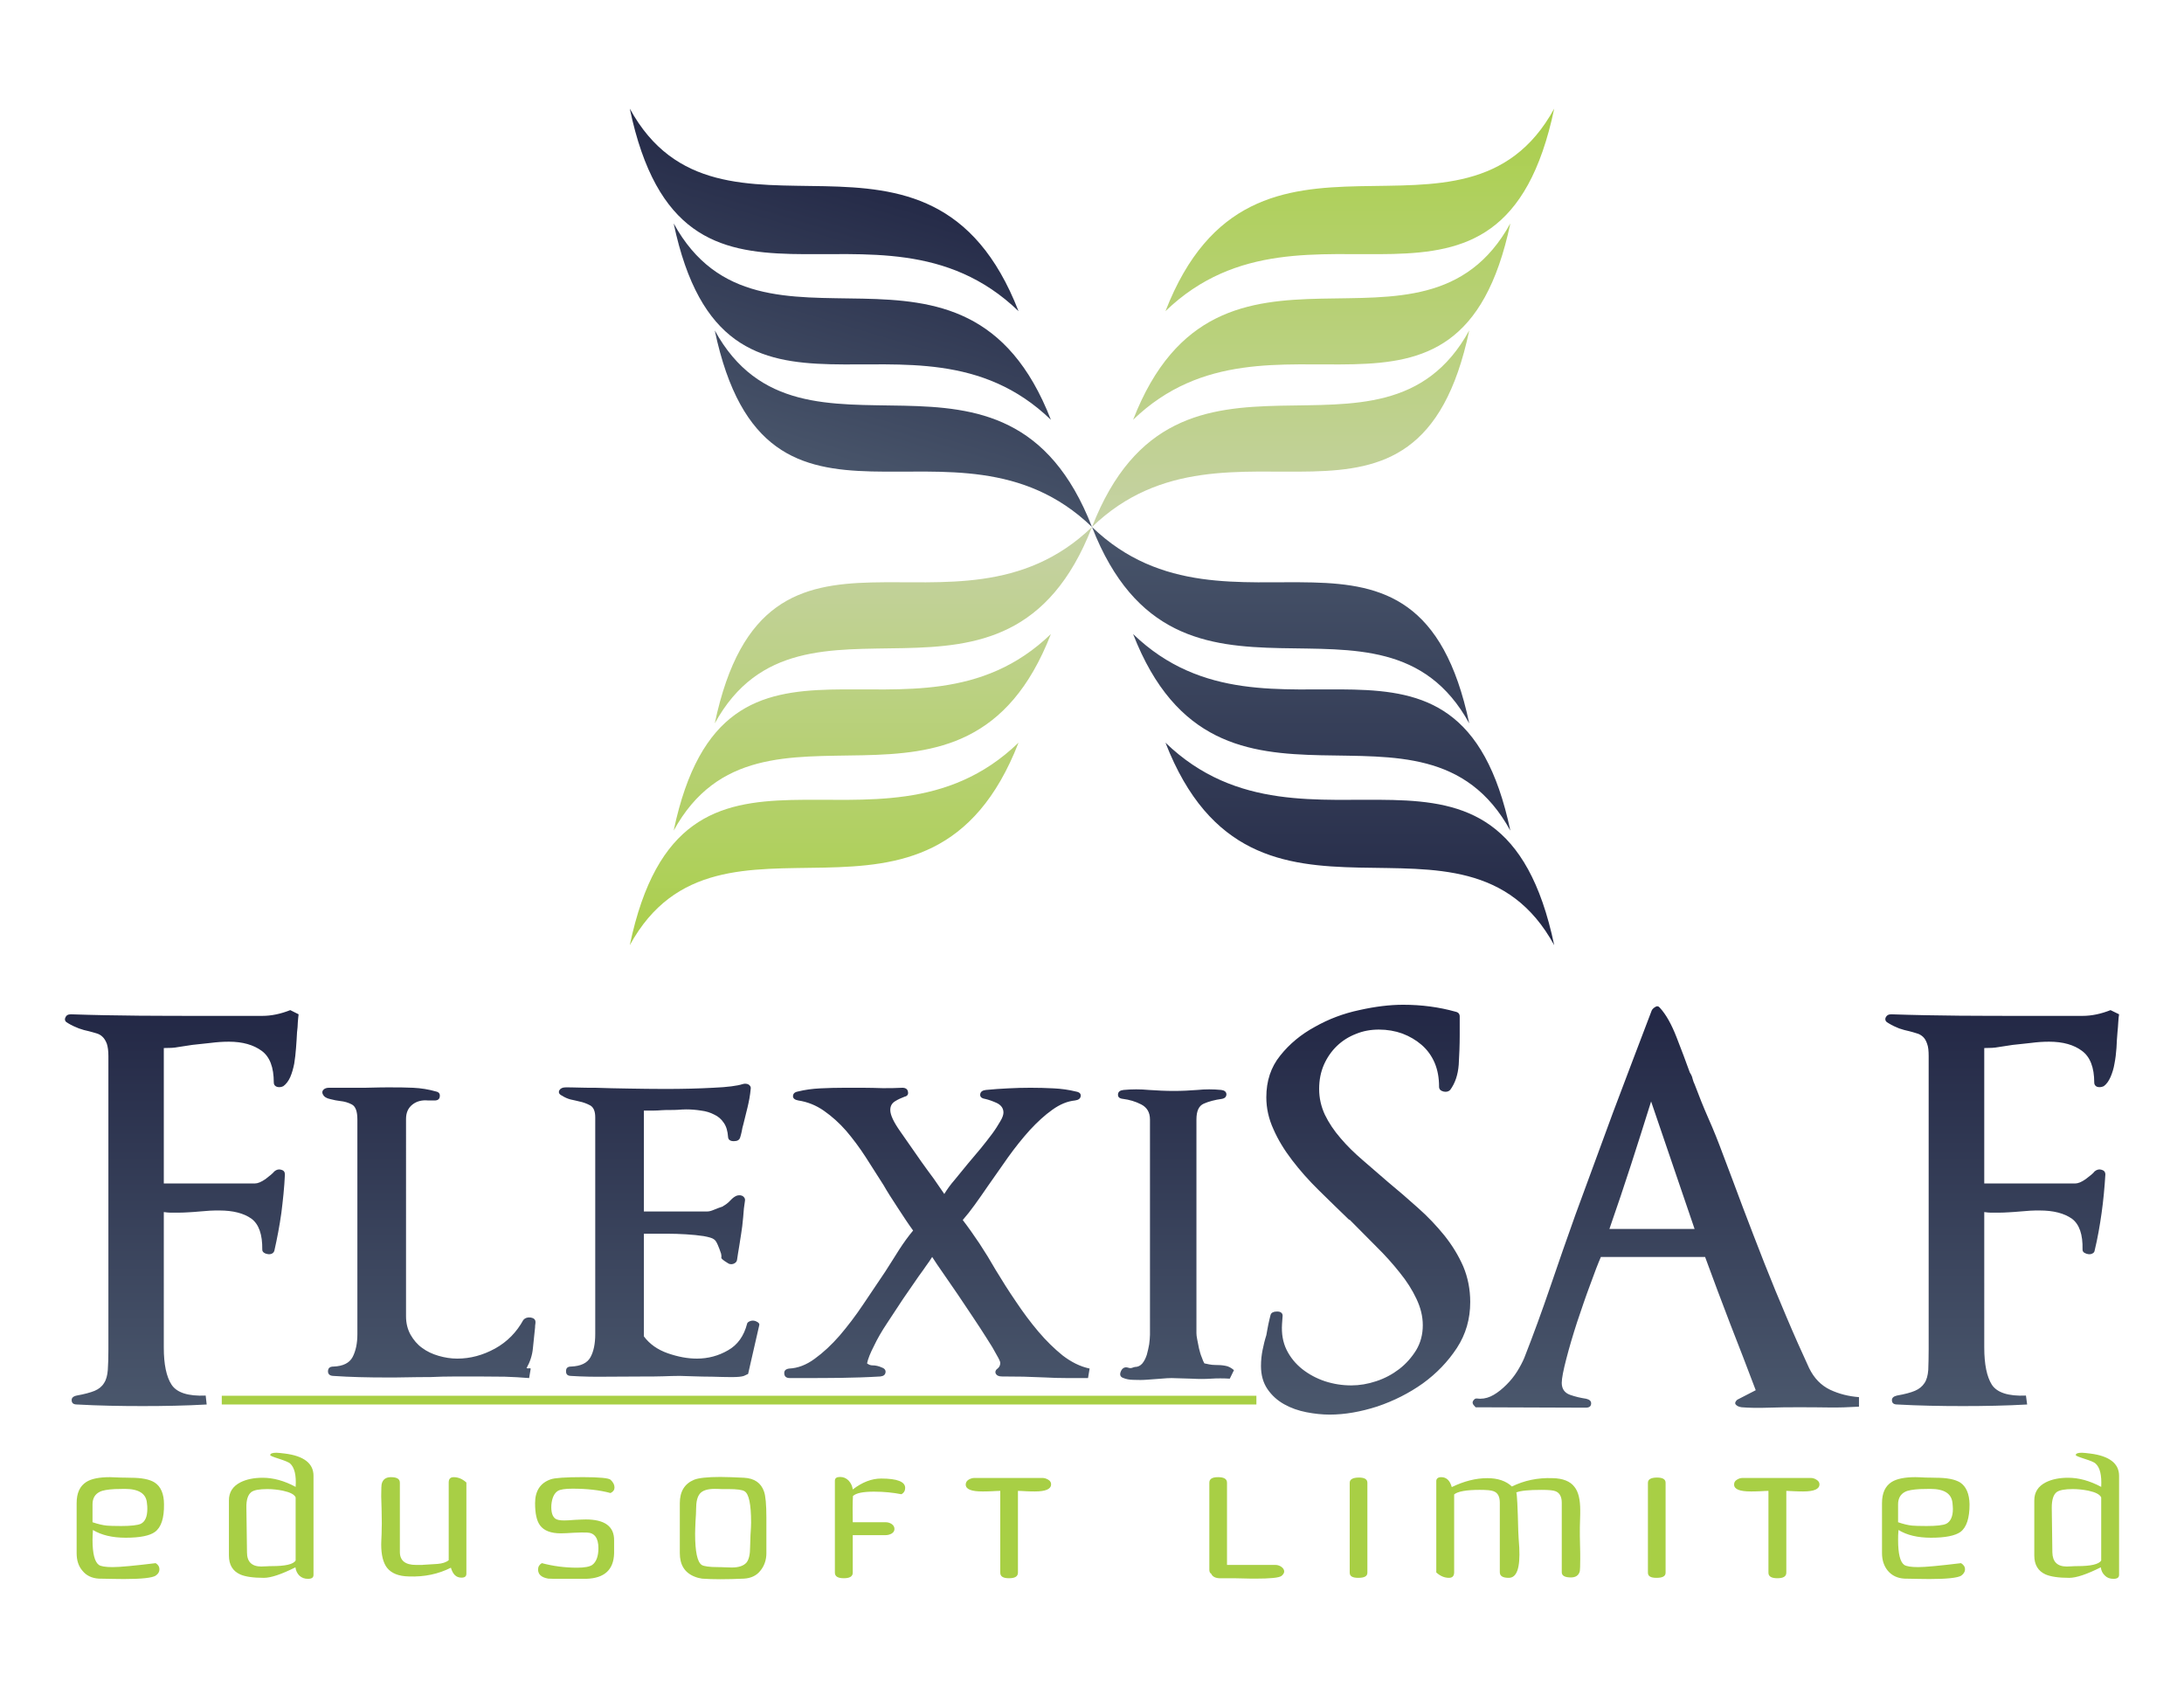 <?xml version="1.0" encoding="utf-8"?>
<!-- Generator: Adobe Illustrator 16.0.0, SVG Export Plug-In . SVG Version: 6.00 Build 0)  -->
<!DOCTYPE svg PUBLIC "-//W3C//DTD SVG 1.1//EN" "http://www.w3.org/Graphics/SVG/1.1/DTD/svg11.dtd">
<svg version="1.1" id="Layer_1" xmlns="http://www.w3.org/2000/svg" xmlns:xlink="http://www.w3.org/1999/xlink" x="0px" y="0px"
	 width="792px" height="612px" viewBox="0 0 792 612" enable-background="new 0 0 792 612" xml:space="preserve">
<g id="Layer_x0020_1">
	<g id="_708696560">
		
			<linearGradient id="SVGID_1_" gradientUnits="userSpaceOnUse" x1="5319.171" y1="5046.095" x2="5319.171" y2="7110.102" gradientTransform="matrix(0.072 0 0 0.072 13.024 1.001)">
			<stop  offset="0" style="stop-color:#222745"/>
			<stop  offset="1" style="stop-color:#4B586D"/>
		</linearGradient>
		<path fill="url(#SVGID_1_)" d="M533.16,472.104c0-4.606-0.864-8.928-2.521-12.888c-1.728-3.96-4.03-7.704-6.84-11.23
			c-2.808-3.456-5.976-6.842-9.576-10.01c-3.6-3.238-7.199-6.336-10.942-9.432c-3.098-2.664-6.12-5.328-9.072-7.848
			c-3.024-2.593-5.688-5.186-8.063-7.992c-2.377-2.736-4.248-5.544-5.688-8.496c-1.368-2.952-2.088-6.048-2.088-9.36
			c0-3.238,0.576-6.119,1.728-8.782c1.152-2.594,2.736-4.896,4.682-6.77c2.016-1.944,4.318-3.384,6.911-4.392
			c2.593-1.08,5.399-1.584,8.353-1.584c3.024,0,5.904,0.504,8.496,1.438c2.664,1.008,4.968,2.376,6.983,4.104
			c2.089,1.8,3.673,4.031,4.752,6.552c1.08,2.592,1.584,5.4,1.584,8.64c0,0.864,0.505,1.44,1.585,1.729
			c1.008,0.216,1.8,0.072,2.446-0.576c1.801-2.448,2.81-5.472,3.098-9.144c0.216-3.602,0.358-7.2,0.358-10.584v-6.912
			c0-0.938-0.504-1.514-1.512-1.729c-5.904-1.656-12.24-2.52-19.008-2.52c-4.824,0-10.152,0.646-15.912,1.942
			c-5.76,1.226-11.088,3.24-16.056,6.049c-5.04,2.735-9.218,6.191-12.602,10.439c-3.384,4.176-5.04,9.216-5.04,15.12
			c0,3.96,0.864,7.848,2.592,11.592c1.656,3.816,3.96,7.562,6.77,11.232c2.808,3.672,6.048,7.344,9.72,10.942
			c3.602,3.528,7.272,7.128,11.018,10.729v-0.216c3.312,3.312,6.552,6.624,9.72,9.792c3.239,3.168,6.048,6.336,8.566,9.504
			c2.521,3.096,4.536,6.264,6.05,9.504c1.512,3.168,2.304,6.336,2.304,9.576c0,3.312-0.792,6.336-2.376,9
			c-1.656,2.664-3.672,4.968-6.192,6.912c-2.447,1.87-5.256,3.384-8.352,4.392c-3.024,1.008-6.048,1.512-9,1.512
			c-3.313,0-6.48-0.504-9.576-1.512c-3.024-1.008-5.832-2.521-8.208-4.392c-2.448-1.944-4.32-4.248-5.688-6.984
			c-1.367-2.808-1.872-5.904-1.655-9.36l0.216-3.022c0-0.504-0.216-0.938-0.576-1.152c-0.359-0.288-0.863-0.36-1.512-0.36
			c-0.504,0-1.008,0.072-1.44,0.288c-0.432,0.146-0.72,0.504-0.862,1.01c-0.288,1.008-0.505,2.158-0.793,3.384
			c-0.217,1.224-0.504,2.52-0.721,3.888c-0.575,1.8-1.008,3.601-1.367,5.4s-0.576,3.672-0.576,5.76c0,3.312,0.793,6.12,2.377,8.424
			s3.6,4.104,6.048,5.472c2.448,1.368,5.111,2.306,8.063,2.882c2.952,0.574,5.761,0.862,8.425,0.862
			c5.473,0,11.231-1.008,17.279-2.952c5.978-2.016,11.521-4.822,16.488-8.352c4.968-3.6,9.072-7.848,12.384-12.888
			C531.576,483.768,533.16,478.224,533.16,472.104z M108.288,367.776l-3.024-1.514c-3.456,1.368-6.84,2.088-10.152,2.088h-20.16
			c-8.28,0-16.488,0-24.624-0.07c-8.136-0.072-16.344-0.216-24.624-0.504c-1.08,0-1.728,0.432-2.016,1.224
			c-0.36,0.864,0,1.512,1.008,2.016c1.296,0.792,2.592,1.368,3.888,1.872c1.224,0.434,2.448,0.792,3.6,1.01
			c1.008,0.286,1.944,0.504,2.808,0.79c0.792,0.218,1.584,0.648,2.16,1.226c0.648,0.576,1.152,1.438,1.584,2.52
			c0.36,1.08,0.576,2.594,0.576,4.466v106.271c0,3.024-0.072,5.544-0.216,7.56c-0.144,1.944-0.576,3.602-1.368,4.754
			c-0.72,1.224-1.872,2.158-3.384,2.808c-1.584,0.646-3.744,1.224-6.552,1.728c-1.296,0.288-1.872,0.864-1.8,1.802
			c0.072,1.008,0.72,1.438,2.016,1.438c7.776,0.433,15.696,0.576,23.76,0.576c7.776,0,15.552-0.145,23.184-0.576l-0.36-3.24
			c-6.408,0.288-10.512-1.08-12.384-3.96s-2.808-7.344-2.808-13.464V439.49c1.08,0.144,1.872,0.216,2.52,0.216
			c0.792,0,1.656,0,2.664,0c1.44,0,2.736-0.072,3.96-0.146c1.224-0.07,2.52-0.144,3.888-0.287c1.296-0.071,2.52-0.217,3.672-0.287
			c1.152-0.072,2.304-0.072,3.456-0.072c4.968,0,8.856,1.008,11.592,2.952c2.736,2.016,4.032,5.76,3.96,11.23
			c0,0.504,0.216,0.864,0.648,1.152c0.432,0.288,0.936,0.432,1.44,0.504c0.504,0.072,1.008,0,1.44-0.216
			c0.432-0.216,0.72-0.576,0.864-1.08c1.008-4.464,1.872-9,2.52-13.608c0.576-4.606,1.08-9.216,1.296-13.968
			c0-0.936-0.432-1.512-1.296-1.728c-0.936-0.288-1.728-0.072-2.52,0.575c-0.648,0.792-1.728,1.655-3.24,2.809
			c-1.584,1.08-2.808,1.584-3.888,1.584H59.4v-49.104c2.088,0,3.816-0.07,5.184-0.358c1.44-0.216,3.168-0.504,5.184-0.792
			c2.304-0.216,4.536-0.504,6.696-0.721c2.232-0.287,4.392-0.433,6.552-0.433c4.968,0,8.928,1.152,11.88,3.313
			c2.952,2.158,4.392,5.976,4.392,11.52c0,0.72,0.36,1.224,1.08,1.512c0.72,0.217,1.512,0.217,2.376-0.216
			c1.008-0.72,1.872-1.872,2.52-3.312c0.648-1.514,1.08-3.098,1.44-4.896c0.288-1.8,0.504-3.672,0.648-5.688
			c0.144-1.944,0.288-3.89,0.36-5.616c0.144-1.296,0.288-2.521,0.288-3.672C108.072,369.504,108.216,368.568,108.288,367.776z
			 M194.184,479.376c0-0.936-0.576-1.44-1.728-1.656c-1.152-0.144-2.016,0.146-2.664,0.864c-2.448,4.464-5.832,7.92-10.224,10.368
			c-4.464,2.448-9,3.672-13.752,3.672c-2.304,0-4.536-0.36-6.768-1.008c-2.232-0.648-4.248-1.584-5.976-2.88
			c-1.728-1.226-3.096-2.88-4.176-4.752c-1.08-1.944-1.656-4.178-1.656-6.696V405.72c0-2.304,0.792-4.032,2.376-5.256
			s3.528-1.656,5.688-1.438h2.304c1.152,0,1.8-0.506,1.872-1.44c0.144-0.936-0.288-1.584-1.296-1.8
			c-2.736-0.792-5.472-1.226-8.352-1.368c-2.88-0.145-5.76-0.145-8.568-0.145c-1.872,0-3.744,0-5.616,0.071
			c-1.872,0.072-3.744,0.072-5.688,0.072h-10.728c-0.864,0-1.584,0.288-2.016,0.792c-0.432,0.504-0.432,1.08-0.072,1.728
			c0.36,0.722,1.224,1.298,2.592,1.584c1.296,0.36,2.592,0.576,3.744,0.722c1.368,0.144,2.736,0.504,4.104,1.224
			s2.016,2.521,2.016,5.473v77.831c0,3.313-0.576,6.05-1.728,8.28c-1.152,2.16-3.456,3.313-6.912,3.456
			c-1.296,0-1.944,0.504-2.016,1.584c-0.072,1.08,0.576,1.729,1.8,1.8c6.264,0.434,12.744,0.576,19.368,0.576
			c2.592,0,5.184,0,7.92-0.072c2.664-0.07,5.256-0.07,7.848-0.07c3.024-0.146,6.048-0.217,9-0.217c3.096,0,6.12,0,9.216,0
			c2.952,0,5.904,0.071,8.928,0.071c2.952,0.072,5.976,0.288,8.856,0.504l0.576-3.456c-0.36-0.144-0.576-0.144-0.72-0.07
			c-0.144,0.07-0.432,0-0.792-0.072c1.296-2.304,2.088-4.752,2.304-7.2c0.288-2.52,0.504-5.04,0.792-7.632
			c0-0.36,0-0.72,0.072-1.008C194.184,479.88,194.184,479.592,194.184,479.376z M275.328,480.528
			c0.144-0.434-0.072-0.722-0.504-1.08c-0.432-0.288-0.936-0.504-1.44-0.576c-0.504-0.072-1.008,0-1.512,0.216
			s-0.864,0.504-0.936,0.864c-1.152,4.464-3.456,7.704-6.912,9.646c-3.456,2.018-7.272,3.024-11.304,3.024
			c-3.384,0-6.84-0.648-10.584-1.944c-3.672-1.296-6.552-3.312-8.64-6.12v-37.224h2.52c1.512,0,3.456,0,5.76,0
			c2.304,0,4.608,0.072,6.984,0.216c2.376,0.146,4.536,0.36,6.408,0.648c1.944,0.358,3.24,0.72,3.816,1.224
			c0.432,0.288,0.864,0.938,1.296,1.944c0.432,1.008,0.864,2.088,1.224,3.24c0.144,0.646,0.144,1.15,0.072,1.438
			c0,0.36,0.72,0.938,2.232,1.872c0.648,0.504,1.368,0.576,2.088,0.36c0.792-0.288,1.224-0.722,1.368-1.368
			c0.288-1.8,0.504-3.456,0.792-4.968c0.216-1.514,0.504-3.098,0.72-4.608c0.288-1.656,0.504-3.6,0.72-5.904
			c0.144-2.304,0.36-4.318,0.648-5.976c0.144-0.648-0.072-1.152-0.648-1.656c-0.576-0.432-1.368-0.504-2.232-0.288
			c-0.792,0.288-1.584,0.864-2.376,1.729c-0.864,0.936-1.8,1.656-2.808,2.16h0.216c-1.152,0.358-2.232,0.792-3.312,1.224
			c-1.008,0.432-1.8,0.647-2.448,0.647h-23.04v-36.575h3.456c1.008,0,2.088-0.072,3.096-0.146c1.008-0.07,1.944-0.07,2.88-0.07
			c1.008,0,2.016,0,2.952-0.072s1.944-0.146,2.952-0.146c1.8,0,3.6,0.146,5.4,0.434c1.8,0.216,3.384,0.72,4.752,1.438
			c1.44,0.648,2.592,1.656,3.456,2.952c0.936,1.296,1.44,3.024,1.584,5.185c0.072,1.009,0.792,1.513,2.088,1.513
			c1.296,0,2.016-0.434,2.304-1.368c0.216-0.72,0.432-1.512,0.576-2.232c0.144-0.792,0.288-1.654,0.576-2.52
			c0.504-2.016,1.008-4.104,1.512-6.12c0.504-2.088,0.936-4.32,1.152-6.696c0.144-0.646-0.144-1.15-0.72-1.584
			c-0.648-0.358-1.44-0.432-2.304-0.144c-1.8,0.576-5.328,1.08-10.584,1.296c-5.256,0.288-11.016,0.432-17.424,0.432
			c-4.464,0-8.928-0.07-13.248-0.144c-4.32-0.072-8.352-0.146-12.096-0.288c-2.304,0-4.32,0-6.192-0.072
			c-1.872-0.071-3.384-0.071-4.536-0.071s-1.872,0.359-2.304,1.079c-0.36,0.792-0.072,1.44,1.008,1.944
			c1.008,0.648,2.016,1.08,3.096,1.368c1.152,0.216,2.16,0.504,3.168,0.72c1.44,0.288,2.736,0.792,3.96,1.44
			c1.224,0.72,1.8,2.16,1.8,4.318v78.624c0,3.456-0.576,6.266-1.728,8.354s-3.456,3.24-7.056,3.384c-1.152,0-1.8,0.504-1.8,1.584
			c-0.072,1.08,0.432,1.729,1.584,1.8c4.464,0.288,9,0.36,13.608,0.288c4.608,0,9.216-0.071,13.824-0.071
			c2.016,0,4.104,0,6.12-0.071c2.088-0.072,4.104-0.146,6.12-0.146c0.936,0,2.52,0.072,4.752,0.146
			c2.232,0.071,4.608,0.144,7.056,0.144c2.52,0.072,4.824,0.146,6.984,0.146c2.232,0,3.672-0.146,4.464-0.434l1.512-0.72
			L275.328,480.528z M395.136,496.224c-3.456-0.72-6.696-2.376-9.792-4.752c-3.024-2.446-5.976-5.328-8.784-8.64
			c-2.808-3.313-5.544-6.984-8.136-10.872c-2.664-3.888-5.112-7.776-7.416-11.592c-1.8-3.168-3.744-6.336-5.832-9.504
			c-2.088-3.098-4.104-5.978-6.048-8.496c1.44-1.656,2.88-3.456,4.32-5.473c1.44-2.017,3.096-4.319,4.896-6.983
			c2.304-3.313,4.752-6.77,7.272-10.368c2.592-3.6,5.184-6.84,7.848-9.792c2.736-2.952,5.4-5.4,8.136-7.344
			c2.808-2.018,5.472-3.098,8.208-3.385c1.224-0.145,1.944-0.647,2.088-1.513c0.144-0.936-0.432-1.512-1.728-1.728
			c-2.592-0.648-5.256-1.008-8.064-1.152c-2.808-0.144-5.616-0.216-8.424-0.216c-2.664,0-5.4,0.072-8.064,0.216
			c-2.664,0.146-5.4,0.288-8.064,0.576c-1.296,0.144-1.944,0.647-2.088,1.512c-0.144,0.938,0.432,1.513,1.728,1.729
			c1.296,0.288,2.736,0.792,4.32,1.512c1.584,0.792,2.376,1.944,2.376,3.456c0,0.792-0.36,1.872-1.152,3.168
			c-0.792,1.368-1.728,2.88-2.952,4.536c-1.224,1.656-2.592,3.384-4.104,5.256c-1.584,1.872-3.096,3.672-4.608,5.472
			c-1.8,2.16-3.456,4.178-4.896,5.978c-1.512,1.728-2.736,3.456-3.744,5.11c-1.152-1.728-2.448-3.6-3.816-5.544
			c-1.44-1.872-2.88-3.96-4.464-6.12c-2.664-3.814-5.184-7.486-7.632-10.942c-2.448-3.456-3.672-6.048-3.672-7.849
			c0-1.439,0.576-2.447,1.728-3.169c1.152-0.72,2.304-1.224,3.456-1.654c1.008-0.217,1.44-0.864,1.224-1.801
			c-0.144-0.937-0.864-1.439-2.016-1.439c-2.376,0.144-4.824,0.144-7.128,0.144c-2.376-0.07-4.752-0.144-7.056-0.144H306
			c-2.808,0-5.688,0.072-8.568,0.216c-2.88,0.146-5.544,0.504-8.136,1.152c-1.152,0.216-1.728,0.792-1.728,1.728
			c0,0.722,0.648,1.296,1.944,1.514c3.312,0.504,6.408,1.728,9.288,3.742c2.88,2.018,5.544,4.394,8.064,7.272
			c2.448,2.88,4.824,6.048,7.056,9.504s4.392,6.84,6.48,10.152c1.224,2.16,2.952,4.896,5.184,8.278
			c2.16,3.313,3.96,6.05,5.544,8.208c-1.8,2.16-3.456,4.465-5.04,6.912c-1.512,2.448-3.24,5.112-5.112,8.064
			c-2.592,3.814-5.256,7.774-7.992,11.88c-2.736,4.104-5.616,7.848-8.496,11.23c-2.952,3.386-5.976,6.192-9.072,8.426
			c-3.024,2.23-6.12,3.384-9.144,3.526c-1.296,0.146-1.944,0.722-1.872,1.801c0.072,1.151,0.792,1.655,2.016,1.655h4.608
			c4.608,0,9.288,0,14.04-0.071c4.68-0.071,9.432-0.217,14.184-0.505c1.152-0.144,1.728-0.574,1.872-1.438
			c0.144-0.792-0.288-1.44-1.296-1.8c-1.08-0.504-2.232-0.792-3.456-0.792c-0.648,0-1.296-0.217-1.944-0.722
			c0.36-1.728,1.224-3.814,2.52-6.336c1.224-2.592,2.808-5.328,4.68-8.136c1.872-2.88,3.816-5.832,5.832-8.855
			c2.088-3.023,3.96-5.761,5.76-8.353c1.008-1.368,1.944-2.664,2.664-3.744c0.792-1.08,1.512-2.088,2.16-3.168
			c1.008,1.584,2.304,3.528,4.032,5.978c1.656,2.446,3.384,4.968,5.256,7.632c1.8,2.734,3.672,5.472,5.544,8.279
			c1.872,2.809,3.528,5.327,4.968,7.633c1.512,2.304,2.664,4.248,3.528,5.902c0.936,1.584,1.368,2.593,1.368,2.952
			c0,0.792-0.216,1.368-0.792,1.944c-0.864,0.576-1.152,1.296-0.864,1.943c0.36,0.721,1.08,1.079,2.232,1.079
			c2.592,0,5.184,0.072,7.776,0.072c2.592,0.072,5.256,0.216,7.92,0.288c2.592,0.145,5.112,0.216,7.704,0.216
			c2.52,0,5.184,0,7.848,0L395.136,496.224z M447.48,496.8c-1.01-0.864-2.09-1.438-3.168-1.584c-1.08-0.216-2.306-0.288-3.744-0.288
			c-0.648,0-1.297-0.07-2.088-0.216c-0.793-0.144-1.368-0.288-1.729-0.36c-0.288-0.432-0.576-1.15-0.936-2.158
			c-0.434-1.01-0.722-2.09-1.01-3.24c-0.216-1.152-0.432-2.232-0.646-3.24s-0.288-1.8-0.288-2.304v-77.474
			c0-3.096,0.864-4.968,2.664-5.76s3.96-1.368,6.552-1.728c1.152-0.216,1.656-0.792,1.656-1.729
			c-0.072-0.862-0.72-1.368-1.872-1.512c-2.952-0.288-5.832-0.288-8.641,0c-2.809,0.216-5.688,0.36-8.567,0.36
			c-2.952,0-5.977-0.146-9.072-0.36c-3.022-0.288-6.12-0.288-9.144,0c-1.296,0.144-1.944,0.648-2.018,1.584
			c-0.07,1.008,0.504,1.512,1.802,1.656c2.304,0.288,4.534,0.936,6.624,2.016c2.088,1.08,3.168,2.88,3.168,5.473v78.049
			c0,1.008-0.146,2.158-0.288,3.456c-0.218,1.224-0.504,2.52-0.864,3.814c-0.432,1.296-0.938,2.304-1.656,3.168
			c-0.72,0.792-1.584,1.226-2.592,1.226c-0.216,0-0.576,0.144-1.008,0.287c-0.504,0.217-1.008,0.145-1.656-0.071
			c-1.152-0.288-2.016,0.216-2.52,1.438c-0.506,1.226-0.146,2.018,1.008,2.376c0.863,0.36,2.088,0.648,3.744,0.648
			c1.584,0.072,3.238,0.072,4.968-0.072c1.728-0.144,3.312-0.216,4.896-0.359c1.514-0.145,2.81-0.217,3.816-0.217l7.271,0.217
			c2.447,0.145,4.752,0.145,6.983,0s4.536-0.145,6.84,0L447.48,496.8z M674.136,510.048v-3.456c-3.744-0.288-7.2-1.15-10.438-2.664
			c-3.313-1.584-5.832-4.176-7.633-7.848c-2.663-5.76-5.399-11.88-8.137-18.36c-2.734-6.407-5.472-13.031-8.136-19.8
			c-2.664-6.768-5.256-13.536-7.776-20.16c-2.446-6.624-4.896-13.031-7.198-19.15c-1.656-4.465-3.386-8.856-5.257-13.032
			c-1.873-4.248-3.527-8.424-5.041-12.456c-0.286-0.576-0.504-1.152-0.72-1.944c-0.144-0.792-0.504-1.512-1.008-2.304
			c-1.44-3.96-3.024-8.28-4.824-12.816c-1.8-4.606-3.744-8.136-5.976-10.584c-0.504-0.646-1.08-0.792-1.729-0.358
			c-0.575,0.358-1.08,0.792-1.296,1.296c-4.752,12.456-9.432,24.768-14.04,37.008c-4.536,12.313-9.071,24.624-13.606,37.008
			c-3.024,8.424-6.049,17.136-9.072,25.992c-3.024,8.855-6.192,17.568-9.504,25.992c-0.648,1.512-1.512,3.168-2.592,4.896
			c-1.08,1.729-2.376,3.313-3.816,4.752c-1.512,1.514-3.023,2.736-4.607,3.673s-3.239,1.439-4.896,1.439
			c-0.146,0-0.504,0-1.08-0.072c-0.576-0.07-0.936,0.072-1.224,0.434c-0.504,0.504-0.648,1.08-0.36,1.584
			c0.146,0.216,0.288,0.504,0.576,0.72c0.216,0.288,0.358,0.432,0.358,0.432l39.89,0.146c1.296,0,1.942-0.433,2.016-1.44
			c0.072-0.936-0.576-1.512-1.8-1.8c-1.944-0.288-3.888-0.72-5.904-1.439c-1.942-0.721-2.952-2.159-2.952-4.319
			c0-1.656,0.576-4.536,1.656-8.712c1.08-4.177,2.376-8.568,3.89-13.248c1.584-4.681,3.096-9.216,4.752-13.608
			c1.584-4.392,2.88-7.774,3.888-10.08h37.8c2.952,8.064,5.977,16.128,9.072,24.192c3.168,8.063,6.264,16.128,9.288,24.12
			L630,507.528c-0.72,0.646-0.936,1.224-0.576,1.728c0.433,0.504,1.08,0.864,2.16,1.008c2.664,0.218,5.977,0.288,9.936,0.146
			c3.961-0.146,7.346-0.146,10.152-0.146c3.816,0,7.632,0,11.304,0.072C666.72,510.408,670.392,510.264,674.136,510.048z
			 M614.52,445.608h-30.888c2.81-8.064,5.4-15.77,7.776-23.112s4.824-15.048,7.344-23.112L614.52,445.608z M768.456,367.776
			l-3.096-1.514c-3.456,1.368-6.842,2.088-10.152,2.088H735.12c-8.354,0-16.561,0-24.696-0.07
			c-8.063-0.072-16.271-0.216-24.624-0.504c-1.008,0-1.655,0.432-2.016,1.224c-0.288,0.864,0.071,1.512,1.08,2.016
			c1.296,0.792,2.52,1.368,3.814,1.872c1.296,0.434,2.521,0.792,3.672,1.01c1.01,0.286,1.944,0.504,2.736,0.79
			c0.864,0.218,1.584,0.648,2.232,1.226c0.646,0.576,1.15,1.438,1.512,2.52c0.432,1.08,0.576,2.594,0.576,4.466v106.271
			c0,3.024-0.072,5.544-0.146,7.56c-0.144,1.944-0.576,3.602-1.367,4.754c-0.793,1.224-1.943,2.158-3.456,2.808
			c-1.513,0.646-3.673,1.224-6.553,1.728c-1.224,0.288-1.872,0.864-1.8,1.802c0.072,1.008,0.72,1.438,2.016,1.438
			c7.776,0.433,15.696,0.576,23.762,0.576c7.848,0,15.552-0.145,23.256-0.576l-0.434-3.24c-6.406,0.288-10.512-1.08-12.384-3.96
			c-1.8-2.88-2.734-7.344-2.734-13.464V439.49c1.008,0.144,1.871,0.216,2.446,0.216c0.792,0,1.729,0,2.736,0
			c1.368,0,2.664-0.072,3.888-0.146c1.226-0.07,2.521-0.144,3.96-0.287c1.298-0.071,2.521-0.217,3.673-0.287
			c1.08-0.072,2.231-0.072,3.385-0.072c5.04,0,8.854,1.008,11.664,2.952c2.734,2.016,4.031,5.76,3.888,11.23
			c0,0.504,0.216,0.864,0.647,1.152c0.505,0.288,0.937,0.432,1.439,0.504c0.576,0.072,1.008,0,1.44-0.216
			c0.504-0.216,0.792-0.576,0.862-1.08c1.08-4.464,1.872-9,2.521-13.608c0.646-4.606,1.08-9.216,1.368-13.968
			c0-0.936-0.504-1.512-1.368-1.728c-0.864-0.288-1.729-0.072-2.521,0.575c-0.574,0.792-1.728,1.655-3.238,2.809
			c-1.514,1.08-2.81,1.584-3.816,1.584h-32.976v-49.104c2.016,0,3.744-0.07,5.184-0.358c1.368-0.216,3.096-0.504,5.185-0.792
			c2.305-0.216,4.535-0.504,6.695-0.721c2.16-0.287,4.32-0.433,6.48-0.433c5.04,0,9,1.152,11.88,3.313
			c2.952,2.158,4.464,5.976,4.464,11.52c0,0.72,0.36,1.224,1.008,1.512c0.72,0.217,1.513,0.217,2.448-0.216
			c1.008-0.72,1.8-1.872,2.448-3.312c0.646-1.514,1.15-3.098,1.438-4.896c0.36-1.8,0.576-3.672,0.721-5.688
			c0.071-1.944,0.217-3.89,0.359-5.616c0.146-1.296,0.216-2.521,0.288-3.672C768.24,369.504,768.313,368.568,768.456,367.776z"/>
		<polygon fill="#A8CF45" points="455.616,509.256 80.424,509.256 80.424,506.088 455.616,506.088 		"/>
		
			<linearGradient id="SVGID_2_" gradientUnits="userSpaceOnUse" x1="4374.035" y1="855.914" x2="3901.821" y2="2432.002" gradientTransform="matrix(0.072 0 0 0.072 13.024 1.001)">
			<stop  offset="0" style="stop-color:#222745"/>
			<stop  offset="1" style="stop-color:#4B586D"/>
		</linearGradient>
		<path fill="url(#SVGID_2_)" d="M228.384,39.384C261,99,337.248,30.312,369.36,112.824
			C318.096,63.36,247.68,131.472,228.384,39.384z M244.296,81c31.68,57.816,105.696-8.784,136.8,71.208
			C331.344,104.184,263.088,170.28,244.296,81z M259.2,119.808c31.68,57.816,105.624-8.784,136.8,71.28
			C346.248,143.064,277.992,209.16,259.2,119.808z"/>
		
			<linearGradient id="SVGID_3_" gradientUnits="userSpaceOnUse" x1="6483.122" y1="4772.719" x2="6483.122" y2="2488.238" gradientTransform="matrix(0.072 0 0 0.072 13.024 1.001)">
			<stop  offset="0" style="stop-color:#222745"/>
			<stop  offset="1" style="stop-color:#4B586D"/>
		</linearGradient>
		<path fill="url(#SVGID_3_)" d="M563.616,342.72C531,283.104,454.752,351.792,422.64,269.28
			C473.904,318.816,544.32,250.704,563.616,342.72z M547.704,301.176c-31.68-57.816-105.696,8.712-136.8-71.28
			C460.656,277.92,528.912,211.824,547.704,301.176z M532.8,262.296c-31.68-57.816-105.624,8.784-136.8-71.208
			C445.752,239.04,514.008,173.016,532.8,262.296z"/>
		<g>
			
				<linearGradient id="SVGID_4_" gradientUnits="userSpaceOnUse" x1="6483.121" y1="407.483" x2="6483.121" y2="2890.609" gradientTransform="matrix(0.072 0 0 0.072 13.024 1.001)">
				<stop  offset="0" style="stop-color:#A8CF45"/>
				<stop  offset="1" style="stop-color:#C9D2B0"/>
			</linearGradient>
			<path fill="url(#SVGID_4_)" d="M563.616,39.384C531,99,454.752,30.312,422.64,112.824
				C473.904,63.36,544.32,131.472,563.616,39.384z M547.704,81c-31.68,57.816-105.696-8.784-136.8,71.208
				C460.656,104.184,528.912,170.28,547.704,81z M532.8,119.808c-31.68,57.816-105.624-8.784-136.8,71.28
				C445.752,143.064,514.008,209.16,532.8,119.808z"/>
			
				<linearGradient id="SVGID_5_" gradientUnits="userSpaceOnUse" x1="4155.118" y1="4872.039" x2="4155.118" y2="2388.909" gradientTransform="matrix(0.072 0 0 0.072 13.024 1.001)">
				<stop  offset="0" style="stop-color:#A8CF45"/>
				<stop  offset="1" style="stop-color:#C9D2B0"/>
			</linearGradient>
			<path fill="url(#SVGID_5_)" d="M228.384,342.72c32.616-59.616,108.864,9.072,140.976-73.44
				C318.096,318.816,247.68,250.704,228.384,342.72z M244.296,301.176c31.68-57.816,105.696,8.712,136.8-71.28
				C331.344,277.92,263.088,211.824,244.296,301.176z M259.2,262.296c31.68-57.816,105.624,8.784,136.8-71.208
				C346.248,239.04,277.992,173.016,259.2,262.296z"/>
		</g>
		<path fill="#A8CF45" d="M33.696,554.76c-0.072,1.44-0.144,2.664-0.144,3.602c0,4.968,0.792,7.99,2.304,9.07
			c0.72,0.504,2.376,0.792,4.968,0.792c2.736,0,7.92-0.504,15.624-1.438c0.936,0.576,1.368,1.296,1.368,2.23
			c0,0.938-0.432,1.656-1.368,2.306c-1.224,0.792-5.04,1.224-11.52,1.224c-2.016,0-5.04-0.072-9.072-0.144
			c-2.52-0.146-4.536-1.08-5.976-2.882c-1.44-1.654-2.088-3.814-2.088-6.336V545.04c0-3.672,1.152-6.192,3.528-7.704
			c1.8-1.152,4.68-1.728,8.568-1.728c0.792,0,2.088,0.07,3.744,0.144c1.656,0,2.952,0.072,3.744,0.072
			c4.032,0,6.912,0.576,8.712,1.728c2.232,1.44,3.384,4.104,3.384,7.92c0.072,4.97-1.008,8.354-3.312,10.009
			c-1.872,1.367-5.4,2.089-10.584,2.089C40.752,557.568,36.792,556.632,33.696,554.76z M33.552,551.952
			c1.944,0.646,3.672,1.08,5.184,1.224c0.792,0.072,2.52,0.146,5.184,0.146c3.6,0,5.976-0.288,7.128-0.792
			c1.584-0.792,2.376-2.594,2.376-5.4c0-0.576,0-1.296-0.144-2.16c-0.288-3.456-3.024-5.111-8.064-5.111c-0.072,0-1.296,0-3.6,0.071
			c-2.52,0.146-4.392,0.434-5.472,1.009c-1.728,0.863-2.592,2.376-2.592,4.535V551.952z M107.208,539.136
			c0.288-4.248-0.432-7.056-2.016-8.496c-0.504-0.432-1.872-1.008-4.104-1.728c-2.088-0.648-3.096-1.08-3.096-1.296
			c0-0.576,0.792-0.864,2.232-0.864c0.72,0,1.728,0.145,3.024,0.288c6.984,0.864,10.44,3.6,10.44,8.063v35.93
			c0,1.008-0.648,1.438-2.016,1.438c-1.224,0-2.232-0.358-3.096-1.15c-0.792-0.792-1.296-1.802-1.44-3.024
			c-5.04,2.521-8.856,3.816-11.448,3.816c-3.888,0-6.768-0.434-8.568-1.226c-2.736-1.224-4.104-3.526-4.104-6.84v-20.016
			c0-2.952,1.368-5.112,4.176-6.553c2.16-1.079,4.824-1.655,8.064-1.655C99.072,535.824,103.104,536.904,107.208,539.136z
			 M107.208,542.952c-0.432-1.08-2.016-1.872-4.68-2.448c-1.8-0.359-3.672-0.576-5.544-0.576c-2.952,0-4.896,0.36-5.832,1.08
			c-1.224,0.938-1.872,2.81-1.8,5.688l0.216,16.2c0,3.384,1.728,5.11,5.184,5.11c0.36,0,1.008-0.071,1.872-0.071
			c0.864-0.071,1.44-0.071,1.872-0.071c4.968,0,7.848-0.648,8.712-2.018V542.952z M163.512,568.44
			c-4.536,2.304-9.648,3.384-15.264,3.168c-3.744-0.072-6.336-1.152-7.92-3.168c-1.368-1.802-2.088-4.608-2.088-8.426
			c0-0.862,0.072-2.088,0.144-3.814c0-1.656,0.072-2.952,0.072-3.744c0-1.152-0.072-2.808-0.072-4.968
			c-0.072-2.232-0.144-3.89-0.144-4.97c0-2.592,0.072-4.176,0.216-4.606c0.432-1.512,1.512-2.304,3.312-2.304
			c2.16,0,3.24,0.646,3.24,2.016v25.128c0,3.096,1.944,4.68,5.832,4.68h1.584c0.144,0,0.432,0,0.72,0
			c0.36-0.07,0.648-0.07,0.792-0.07c1.296-0.072,2.88-0.146,4.68-0.288c1.8-0.146,3.168-0.576,4.104-1.368v-28.152
			c0-1.296,0.576-1.942,1.8-1.942c1.656,0,3.168,0.646,4.608,1.942V570.6c0,1.01-0.576,1.44-1.8,1.44
			C165.456,572.04,164.232,570.888,163.512,568.44z M221.4,541.368c-3.96-1.08-8.568-1.584-13.824-1.584
			c-2.664,0-4.392,0.288-5.256,0.792c-1.368,0.864-2.16,2.592-2.376,5.111c-0.144,2.521,0.36,4.177,1.44,4.969
			c0.576,0.432,1.656,0.646,3.24,0.646c0.864,0,2.16-0.07,3.888-0.216c1.728-0.072,3.024-0.144,3.888-0.144
			c6.912,0,10.368,2.52,10.296,7.632v4.606c-0.144,5.978-3.456,9.072-10.08,9.288c-1.512,0-4.248,0-8.136,0
			c-3.24,0-5.112,0-5.688-0.07c-2.448-0.434-3.672-1.514-3.672-3.313c0-1.008,0.504-1.8,1.368-2.304
			c4.032,1.08,8.28,1.656,12.816,1.656c2.736,0,4.536-0.36,5.472-1.01c1.44-1.08,2.232-3.096,2.232-6.048
			c0-3.744-1.44-5.616-4.176-5.688c-1.152-0.072-2.736,0-4.68,0.07c-2.232,0.146-3.816,0.218-4.752,0.218
			c-3.6,0-6.12-0.938-7.56-2.882c-1.224-1.654-1.8-4.318-1.8-8.063c0-4.392,1.872-7.344,5.688-8.64
			c1.368-0.505,5.256-0.792,11.664-0.792c6.048,0,9.36,0.358,10.008,0.936c1.008,0.938,1.44,1.872,1.44,2.808
			C222.84,540.216,222.408,540.864,221.4,541.368z M277.92,563.184c0,2.521-0.792,4.682-2.232,6.408
			c-1.368,1.729-3.384,2.664-5.904,2.81c-6.264,0.287-11.376,0.287-15.192,0c-0.936-0.146-1.872-0.36-2.88-0.792
			c-3.456-1.44-5.184-4.248-5.184-8.426V545.04c0-4.248,1.728-7.056,5.184-8.496c1.584-0.646,4.824-1.008,9.504-1.008
			c2.592,0,5.472,0.144,8.64,0.288c3.744,0.216,6.12,1.872,7.2,4.968c0.576,1.584,0.864,4.752,0.864,9.576v6.408
			c0-0.146,0,1.15,0,3.96C277.92,560.736,277.92,561.528,277.92,563.184z M272.016,560.952c0-0.938,0.072-2.448,0.144-4.394
			c0.144-2.016,0.216-3.526,0.216-4.464c0-6.624-0.792-10.438-2.376-11.376c-0.72-0.504-2.736-0.792-5.904-0.792
			c-0.576,0-1.368,0-2.448,0c-1.152-0.071-1.944-0.071-2.52-0.071c-2.52,0-4.32,0.575-5.256,1.655
			c-1.008,1.152-1.44,3.024-1.44,5.688c0,1.008-0.072,2.448-0.216,4.464c-0.072,1.944-0.144,3.456-0.144,4.464
			c0,6.48,0.792,10.224,2.376,11.304c0.792,0.505,2.808,0.792,5.904,0.792c0.576,0,1.44,0,2.52,0.072c1.08,0,1.944,0.072,2.52,0.072
			c2.592,0,4.32-0.648,5.328-1.8C271.584,565.488,272.016,563.616,272.016,560.952z M309.312,542.448
			c-0.144,2.592-0.144,5.76-0.072,9.504h11.952c0.792,0,1.512,0.216,2.16,0.646c0.72,0.505,1.008,1.08,1.008,1.802
			c0,0.646-0.288,1.224-1.008,1.654c-0.648,0.36-1.368,0.576-2.16,0.576H309.24v13.608c0,1.368-1.08,2.016-3.24,2.016
			s-3.24-0.646-3.24-2.016v-33.336c0-0.938,0.648-1.368,1.872-1.368c1.224,0,2.232,0.432,3.096,1.296
			c0.864,0.936,1.368,2.016,1.512,3.24c3.456-2.664,6.912-3.96,10.296-3.96c5.832,0,8.712,1.15,8.712,3.384
			c0,1.008-0.432,1.8-1.368,2.304c-2.952-0.576-6.264-0.936-9.936-0.936C312.984,540.864,310.464,541.368,309.312,542.448z
			 M369.144,540.576v29.664c0,1.368-1.08,2.016-3.24,2.016c-2.16,0-3.168-0.646-3.168-2.016v-29.664c-0.72,0-1.8,0.072-3.24,0.144
			c-1.368,0.072-2.448,0.072-3.168,0.072c-4.104,0-6.12-0.792-6.12-2.521c0-0.721,0.36-1.297,1.008-1.729
			c0.72-0.432,1.44-0.646,2.16-0.646h24.696c0.648,0,1.368,0.216,2.088,0.646c0.72,0.432,1.008,1.008,1.008,1.656
			c0,1.728-1.944,2.592-5.904,2.592c-0.72,0-1.728,0-3.096-0.072C370.872,540.648,369.864,540.576,369.144,540.576z M439.2,570.6
			c-0.434-0.216-0.648-0.72-0.648-1.438v-31.536c0-1.368,1.008-2.016,3.168-2.016s3.24,0.646,3.24,2.016v29.808h17.568
			c0.72,0,1.438,0.218,2.088,0.648c0.72,0.504,1.08,1.08,1.08,1.728c0,0.576-0.36,1.08-0.938,1.584
			c-0.936,0.722-4.176,1.01-9.646,1.01c0,0-2.521,0-7.776-0.146h-5.184C440.712,572.184,439.704,571.68,439.2,570.6z
			 M492.552,572.112c-2.088,0-3.096-0.576-3.096-1.872v-32.616c0-1.224,1.152-1.872,3.384-1.872c2.018,0,3.024,0.648,3.024,1.872
			v32.616C495.864,571.536,494.784,572.112,492.552,572.112z M549.864,541.152c0.288,0.72,0.504,5.398,0.72,14.11
			c0.072,1.296,0.145,3.313,0.36,5.904c0.358,7.344-0.864,10.944-3.816,10.944c-2.16,0-3.24-0.648-3.24-2.018v-25.199
			c0-2.231-0.72-3.601-2.23-4.177c-0.864-0.358-2.521-0.504-5.112-0.504c-4.824,0-7.92,0.576-9.216,1.656v28.224
			c0,1.368-0.648,2.018-1.872,2.018c-1.656,0-3.168-0.648-4.608-1.944v-33.12c0-0.936,0.648-1.438,1.802-1.438
			c1.871,0,3.168,1.224,3.814,3.6c4.464-2.16,8.712-3.24,12.889-3.24c3.815,0,6.769,1.008,8.929,3.024
			c4.392-2.16,9.358-3.24,14.76-3.024c3.744,0.072,6.408,1.152,7.92,3.168c1.44,1.8,2.088,4.608,2.088,8.496
			c0,0.792,0,2.088-0.071,3.744c-0.071,1.728-0.071,2.952-0.071,3.816c0,1.008,0,2.663,0.071,4.968
			c0.071,2.16,0.071,3.814,0.071,5.04c0,2.592-0.071,4.104-0.144,4.464c-0.36,1.512-1.44,2.304-3.24,2.304
			c-2.232,0-3.313-0.646-3.313-1.872v-25.199c0-2.231-0.791-3.601-2.231-4.177c-0.864-0.358-2.521-0.504-5.112-0.504
			C554.472,540.216,551.376,540.504,549.864,541.152z M600.696,572.112c-2.088,0-3.098-0.576-3.098-1.872v-32.616
			c0-1.224,1.152-1.872,3.313-1.872c2.088,0,3.096,0.648,3.096,1.872v32.616C604.008,571.536,602.928,572.112,600.696,572.112z
			 M647.784,540.576v29.664c0,1.368-1.08,2.016-3.24,2.016s-3.24-0.646-3.24-2.016v-29.664c-0.72,0-1.728,0.072-3.168,0.144
			c-1.438,0.072-2.52,0.072-3.168,0.072c-4.104,0-6.12-0.792-6.12-2.521c0-0.721,0.288-1.297,1.008-1.729
			c0.648-0.432,1.368-0.646,2.09-0.646h24.694c0.722,0,1.44,0.216,2.089,0.646c0.721,0.432,1.079,1.008,1.079,1.656
			c0,1.728-1.942,2.592-5.902,2.592c-0.722,0-1.729,0-3.098-0.072C649.44,540.648,648.432,540.576,647.784,540.576z M688.464,554.76
			c-0.144,1.44-0.144,2.664-0.144,3.602c0,4.968,0.72,7.99,2.23,9.07c0.792,0.504,2.448,0.792,5.04,0.792
			c2.664,0,7.849-0.504,15.553-1.438c0.937,0.576,1.439,1.296,1.439,2.23c0,0.938-0.504,1.656-1.368,2.306
			c-1.296,0.792-5.111,1.224-11.52,1.224c-2.018,0-5.04-0.072-9.072-0.144c-2.521-0.146-4.536-1.08-6.048-2.882
			c-1.368-1.654-2.088-3.814-2.088-6.336V545.04c0-3.672,1.15-6.192,3.526-7.704c1.872-1.152,4.752-1.728,8.568-1.728
			c0.864,0,2.088,0.07,3.744,0.144c1.728,0,2.952,0.072,3.744,0.072c4.03,0,6.912,0.576,8.783,1.728
			c2.159,1.44,3.313,4.104,3.385,7.92c0,4.97-1.08,8.354-3.313,10.009c-1.942,1.367-5.472,2.089-10.655,2.089
			C695.448,557.568,691.488,556.632,688.464,554.76z M688.32,551.952c1.872,0.646,3.6,1.08,5.11,1.224
			c0.792,0.072,2.521,0.146,5.186,0.146c3.672,0,6.048-0.288,7.128-0.792c1.584-0.792,2.448-2.594,2.448-5.4
			c0-0.576-0.072-1.296-0.146-2.16c-0.359-3.456-3.022-5.111-8.136-5.111c-0.072,0-1.226,0-3.601,0.071
			c-2.521,0.146-4.393,0.434-5.473,1.009c-1.656,0.863-2.52,2.376-2.52,4.535v6.479H688.32z M761.976,539.136
			c0.218-4.248-0.432-7.056-2.088-8.496c-0.432-0.432-1.8-1.008-4.104-1.728c-2.018-0.648-3.024-1.08-3.024-1.296
			c0-0.576,0.722-0.864,2.232-0.864c0.646,0,1.656,0.145,2.952,0.288c6.982,0.864,10.512,3.6,10.512,8.063v35.93
			c0,1.008-0.72,1.438-2.017,1.438c-1.295,0-2.305-0.358-3.097-1.15c-0.862-0.792-1.368-1.802-1.512-3.024
			c-5.04,2.521-8.856,3.816-11.448,3.816c-3.888,0-6.695-0.434-8.566-1.226c-2.736-1.224-4.104-3.526-4.104-6.84v-20.016
			c0-2.952,1.368-5.112,4.176-6.553c2.16-1.079,4.824-1.655,8.064-1.655C753.84,535.824,757.8,536.904,761.976,539.136z
			 M761.976,542.952c-0.504-1.08-2.016-1.872-4.68-2.448c-1.872-0.359-3.744-0.576-5.616-0.576c-2.88,0-4.823,0.36-5.832,1.08
			c-1.224,0.938-1.8,2.81-1.8,5.688l0.216,16.2c0.072,3.384,1.802,5.11,5.186,5.11c0.432,0,1.08-0.071,1.872-0.071
			c0.862-0.071,1.512-0.071,1.942-0.071c4.896,0,7.85-0.648,8.712-2.018V542.952z"/>
	</g>
</g>
</svg>
